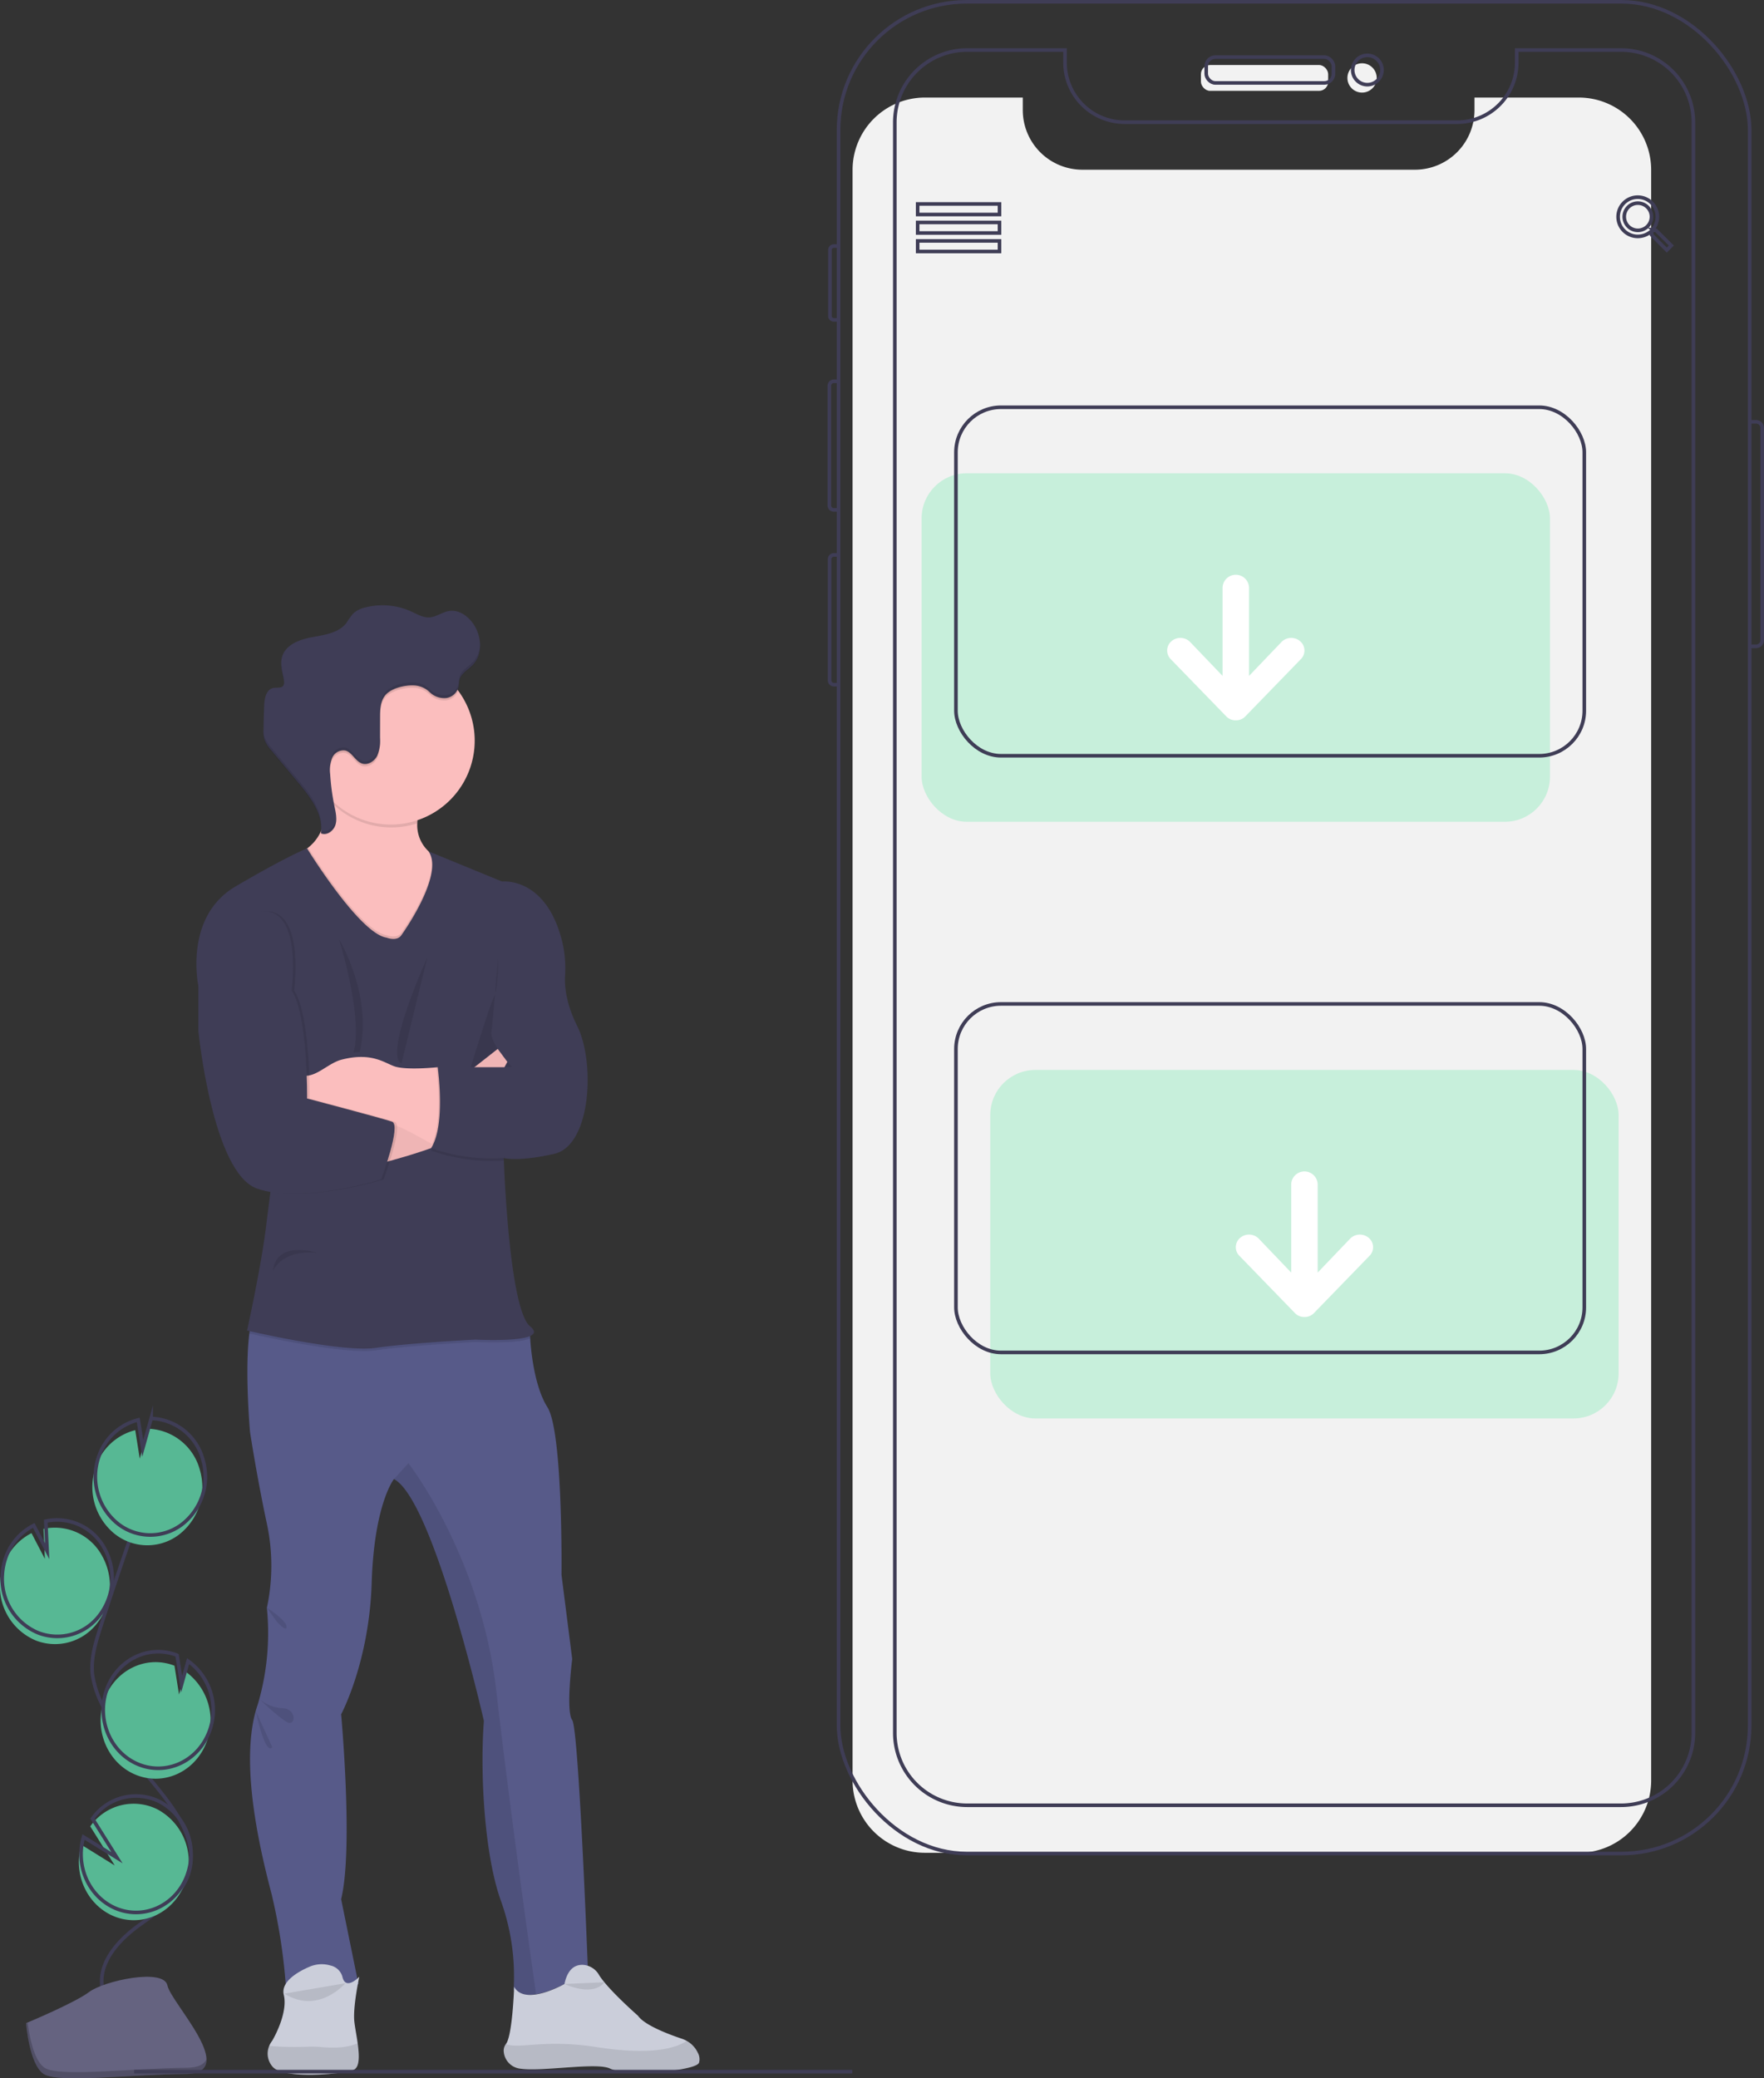 <svg xmlns="http://www.w3.org/2000/svg" xmlns:xlink="http://www.w3.org/1999/xlink" width="491.034" height="578.524" viewBox="0 0 491.034 578.524"><rect x="0" y="0" width="491.034" height="578.524" fill="#333333" stroke="none"/><defs><linearGradient id="a" x1="-5.352" y1="1" x2="-5.352" gradientUnits="objectBoundingBox"><stop offset="0" stop-color="gray" stop-opacity="0.251"/><stop offset="0.535" stop-color="gray" stop-opacity="0.122"/><stop offset="1" stop-color="gray" stop-opacity="0.102"/></linearGradient></defs><g transform="translate(-0.001 -10.967)"><path d="M656.738,120.616V568.932a20.14,20.14,0,0,1-20.14,20.137H454.584a20.141,20.141,0,0,1-20.144-20.14V120.616a20.143,20.143,0,0,1,20.146-20.144H481.82v3.5a16.592,16.592,0,0,0,16.587,16.587H590.97a16.587,16.587,0,0,0,16.587-16.587v-3.5h29.037a20.143,20.143,0,0,1,20.144,20.146Z" transform="translate(-197.113 -62.351)" fill="#f2f2f2"/><path d="M774.231,223.308h1.8a1.684,1.684,0,0,1,1.684,1.684v59.115a1.684,1.684,0,0,1-1.684,1.684h-1.8" transform="translate(-287.185 -94.913)" fill="none" stroke="#3f3d56" stroke-miterlimit="10" stroke-width="1"/><path d="M428.258,177.271h-1.3a1.1,1.1,0,0,1-1.1-1.1v-18.36a1.1,1.1,0,0,1,1.1-1.1h1.3" transform="translate(-194.836 -77.257)" fill="none" stroke="#3f3d56" stroke-miterlimit="10" stroke-width="1"/><path d="M428,243.749h-1.113a1.245,1.245,0,0,1-1.245-1.245V209.191a1.245,1.245,0,0,1,1.245-1.245H428.2" transform="translate(-194.78 -90.841)" fill="none" stroke="#3f3d56" stroke-miterlimit="10" stroke-width="1"/><path d="M428.025,309.823h-1.1a1.185,1.185,0,0,1-1.185-1.185V274.895a1.185,1.185,0,0,1,1.185-1.185h1.1" transform="translate(-194.808 -108.273)" fill="none" stroke="#3f3d56" stroke-miterlimit="10" stroke-width="1"/><rect width="253.624" height="515.453" rx="35.694" transform="translate(233.423 11.467)" fill="none" stroke="#3f3d56" stroke-miterlimit="10" stroke-width="1"/><rect width="35.417" height="7.192" rx="2.542" transform="translate(334.299 29.065)" fill="#f2f2f2"/><circle cx="4.079" cy="4.079" r="4.079" transform="translate(375.072 28.582)" fill="#f2f2f2"/><rect width="35.417" height="7.192" rx="2.542" transform="translate(335.769 26.86)" fill="none" stroke="#3f3d56" stroke-miterlimit="10" stroke-width="1"/><circle cx="4.079" cy="4.079" r="4.079" transform="translate(376.541 26.377)" fill="none" stroke="#3f3d56" stroke-miterlimit="10" stroke-width="1"/><path d="M672.738,102.616V550.932a20.14,20.14,0,0,1-20.14,20.137H470.584a20.142,20.142,0,0,1-20.144-20.14V102.616a20.143,20.143,0,0,1,20.146-20.144H497.82v3.5a16.592,16.592,0,0,0,16.587,16.587H606.97A16.587,16.587,0,0,0,623.557,85.97v-3.5h29.037a20.143,20.143,0,0,1,20.144,20.146Z" transform="translate(-201.354 -57.58)" fill="none" stroke="#3f3d56" stroke-miterlimit="10" stroke-width="1"/><rect width="22.783" height="2.94" transform="translate(255.443 67.738)" fill="none" stroke="#3f3d56" stroke-miterlimit="10" stroke-width="1"/><rect width="22.783" height="2.94" transform="translate(255.443 72.882)" fill="none" stroke="#3f3d56" stroke-miterlimit="10" stroke-width="1"/><rect width="22.783" height="2.94" transform="translate(255.443 78.027)" fill="none" stroke="#3f3d56" stroke-miterlimit="10" stroke-width="1"/><path d="M734.951,147.441h-.675l-.253-.212a5.6,5.6,0,0,0,1.308-3.6,5.463,5.463,0,1,0-5.442,5.5,5.654,5.654,0,0,0,3.586-1.311l.253.212v.677l4.219,4.231,1.266-1.269Zm-5.062,0a3.786,3.786,0,1,1,2.692-1.113,3.807,3.807,0,0,1-2.692,1.113Z" transform="translate(-273.977 -72.354)" fill="none" stroke="#3f3d56" stroke-miterlimit="10" stroke-width="1"/><rect width="174.911" height="97.009" rx="12.547" transform="translate(256.545 142.707)" fill="#c7efdb"/><rect width="174.911" height="97.009" rx="12.547" transform="translate(266.099 124.334)" fill="none" stroke="#3f3d56" stroke-miterlimit="10" stroke-width="1"/><path d="M554.669,304.8,570.1,320.7a3.506,3.506,0,0,0,2.579,1.036h.046A3.506,3.506,0,0,0,575.3,320.7l15.427-15.9a3.4,3.4,0,0,0,0-4.973,3.808,3.808,0,0,0-5.2,0l-9.141,9.555V284.742a3.688,3.688,0,0,0-7.368,0v24.637l-9.141-9.555a3.808,3.808,0,0,0-5.2,0,3.4,3.4,0,0,0,0,4.973Z" transform="translate(-228.697 -110.264)" fill="#fff"/><rect width="174.911" height="97.009" rx="12.547" transform="translate(450.564 405.808) rotate(180)" fill="#c7efdb"/><rect width="174.911" height="97.009" rx="12.547" transform="translate(441.01 387.435) rotate(180)" fill="none" stroke="#3f3d56" stroke-miterlimit="10" stroke-width="1"/><path d="M616.726,530.8a3.4,3.4,0,0,0,0-4.973,3.808,3.808,0,0,0-5.2,0l-9.141,9.555V510.742a3.688,3.688,0,0,0-7.368,0v24.637l-9.141-9.555a3.808,3.808,0,0,0-5.2,0,3.4,3.4,0,0,0,0,4.973L596.1,546.7a3.507,3.507,0,0,0,2.579,1.036h.046A3.506,3.506,0,0,0,601.3,546.7l15.427-15.9Z" transform="translate(-235.589 -170.172)" fill="#fff"/><path d="M328.194,813.88h0s-.231.128-.626.329Q327.886,814.045,328.194,813.88Z" transform="translate(-168.783 -251.462)" fill="url(#a)"/><path d="M208.11,668.453c-5.514,15.852.92,41.584,3.908,53.07a160.8,160.8,0,0,1,3.9,25.274,53.235,53.235,0,0,0,20.218-.462l-4.825-23.661c3.446-14.015,0-51.465,0-51.465s7.809-14.474,8.5-36.529c.679-21.711,6.031-28.727,6.2-28.944l0,0c11.028,5.745,25.043,67.317,25.043,67.317-1.148,14.932.231,37.907,4.825,50.314a62.291,62.291,0,0,1,3.446,24.581c1.606,1.358,3.839,1.589,6.251,1.2,6.561-1.061,14.426-6.713,14.426-6.713s-2.526-67.086-4.366-69.612,0-17,0-17l-2.984-23.434s.458-39.748-3.908-46.64c-3.767-5.951-4.635-16.411-4.8-19.157-.024-.434-.034-.675-.034-.675l-6.648-7.964s-64.329-4.825-69.154,0c-1.185,1.185-1.916,3.877-2.35,7.268-1.327,10.421.193,27.421.193,27.421s1.93,12.637,4.687,25.5a55.86,55.86,0,0,1,0,23.434,70.084,70.084,0,0,1-2.529,26.88Z" transform="translate(-136.35 -183.051)" fill="#575a89"/><path d="M214.166,835.918c2.871,3.791,19.757,2.181,22.631,1,1.754-.724,1.623-4.025,1.148-7.426-.3-2.164-.741-4.37-.92-5.979-.458-4.135,1.378-12.523,1.378-12.523s-3.791,4.022-4.707,0a4.389,4.389,0,0,0-3.279-3.117,8.583,8.583,0,0,0-5.964.374c-2.983,1.294-7.963,4.054-7.07,7.788,1.265,5.276-3.215,12.761-3.215,12.761a5.741,5.741,0,0,0-.837,1.444,5.519,5.519,0,0,0,.837,5.679Z" transform="translate(-138.385 -249.773)" fill="#cbceda"/><path d="M214.166,843.848c2.871,3.791,19.757,2.181,22.631,1,1.754-.724,1.623-4.025,1.148-7.426-1.813.849-4.9,1.553-10.038,1.078a28.877,28.877,0,0,0-3.611-.111,84.491,84.491,0,0,1-10.968-.219,5.519,5.519,0,0,0,.837,5.679Z" transform="translate(-138.385 -257.702)" opacity="0.1"/><path d="M285.777,689.464c-1.148,14.932.231,37.907,4.825,50.314a62.29,62.29,0,0,1,3.446,24.581c1.606,1.358,3.839,1.589,6.251,1.2-1.385-9.691-7.292-51.44-11.076-84.423-4.308-37.563-24.468-63.409-24.468-63.409l-4.022,4.421C271.762,627.892,285.777,689.464,285.777,689.464Z" transform="translate(-151.067 -199.465)" opacity="0.1"/><path d="M224,376.842l2.805,13.785,13.736,23.089,16.945-7.237s23.031-24.123,8.557-27.569a12.736,12.736,0,0,1-4.807-2.14,9.94,9.94,0,0,1-3.749-8.309,25.457,25.457,0,0,1,2.354-9.883l-29.637-9.3a47.329,47.329,0,0,1,2.126,12.006c.228,8.071-2.771,12.048-5.231,13.943a8.9,8.9,0,0,1-3.1,1.62Z" transform="translate(-141.33 -128.304)" fill="#fbbebe"/><path d="M232.445,349.273a47.329,47.329,0,0,1,2.126,12.006,22.773,22.773,0,0,0,1.723,1.833,23.452,23.452,0,0,0,23.434,5.348,25.457,25.457,0,0,1,2.354-9.884Z" transform="translate(-143.568 -128.304)" opacity="0.1"/><path d="M227.821,335.663a23.347,23.347,0,1,0,6.838-16.6A23.433,23.433,0,0,0,227.821,335.663Z" transform="translate(-276.511 52.113) rotate(-30)" fill="#fbbebe"/><path d="M224,386.2l2.805,13.785,13.736,23.089,16.945-7.237s23.031-24.123,8.557-27.569a12.736,12.736,0,0,1-4.807-2.14c2.616,7.182-8.174,22.128-8.174,22.128-1.254,1.847-4.135.689-4.135.689-6.947-1.051-19.743-21.039-21.828-24.364a8.9,8.9,0,0,1-3.1,1.62Z" transform="translate(-141.33 -137.664)" opacity="0.1"/><path d="M205.956,565.217c4.077.927,26.649,5.927,35.206,4.676,9.418-1.378,27.731-2.3,27.731-2.3s11.662.631,15.249-1.01c-.024-.434-.034-.675-.034-.675l-6.648-7.964s-64.329-4.825-69.153,0C207.121,559.135,206.39,561.826,205.956,565.217Z" transform="translate(-136.546 -183.051)" opacity="0.1"/><path d="M242.967,409.026s12.121-16.793,7.554-23.33l20.475,8.4s12.324-1.494,16.771,16.9a31.819,31.819,0,0,1,.761,9.335c-.162,2.773.215,7.655,3.374,13.973,5.054,10.109,3.906,33.313-6.433,35.61s-14.014,1.149-14.014,1.149,1.378,42.043,7.352,46.867-15.23,3.676-15.23,3.676-18.312.919-27.732,2.3-35.84-4.825-35.84-4.825,3.906-17.69,5.284-28.948,4.595-35.228,4.595-35.228L186.45,423.155s-4.135-19.183,10.338-27.684,19.921-10.59,19.921-10.59,14.541,23.686,22.122,24.834C238.831,409.715,241.711,410.872,242.967,409.026Z" transform="translate(-131.231 -137.743)" fill="#3f3d56"/><path d="M297.39,426.8s.23,7.581-1.149,10.568-6.433,19.528-6.433,19.528H301.3s-6.2-6.663-5.744-9.879S297.39,426.8,297.39,426.8Z" transform="translate(-158.774 -148.855)" opacity="0.1"/><path d="M252.753,493.024s25.368-6.2,27.732-11.487,8.881-17.109,8.881-17.109l-2.678-3.607-12.339,9.688s-14.7,11.717-21.6,12.866S252.753,493.024,252.753,493.024Z" transform="translate(-148.139 -157.873)" fill="#fbbebe"/><path d="M252.753,493.024s25.368-6.2,27.732-11.487,8.881-17.109,8.881-17.109l-2.678-3.607-12.339,9.688s-14.7,11.717-21.6,12.866S252.753,493.024,252.753,493.024Z" transform="translate(-148.139 -157.873)" opacity="0.05"/><path d="M224,463.967v13.764h2.212a64.389,64.389,0,0,1,31.242,8.086l4.143,2.3,1.117.62,7.12-16.042-6.661-5.972s-.121.014-.341.031c-1.63.159-8.677.748-11.665-.262-2.836-.961-6.362-4.018-14.718-1.882-4.115,1.051-7.63,5.665-11.624,4.225Z" transform="translate(-141.33 -158.681)" fill="#fbbebe"/><path d="M192.18,424.288l-4.595,5.169v12.521s3.906,39.516,16.312,43.881,34.553-2.527,34.553-2.527,5.72-15.163,3.044-16.082-23.649-6.459-23.649-6.459.3-23.178-4.3-30.07c0,0,2.987-21.6-7.352-22.055S192.18,424.288,192.18,424.288Z" transform="translate(-131.676 -144.045)" opacity="0.1"/><path d="M191.242,424.288l-4.595,5.169v12.521s3.906,39.516,16.312,43.881,34.553-2.527,34.553-2.527,5.72-15.163,3.044-16.082-23.649-6.459-23.649-6.459.3-23.178-4.3-30.07c0,0,2.987-21.6-7.352-22.055S191.242,424.288,191.242,424.288Z" transform="translate(-131.428 -144.045)" fill="#3f3d56"/><path d="M234.248,345.621a9.172,9.172,0,0,1,.524-4.473,3.454,3.454,0,0,1,3.643-2.106c1.968.458,2.815,3.019,4.742,3.632,1.623.517,3.4-.634,4.173-2.154a10.931,10.931,0,0,0,.8-5q.005-2.879.014-5.758c0-2.088.066-4.346,1.354-5.986,1.6-2.044,5.366-2.936,7.878-2.853a6.663,6.663,0,0,1,4.5,1.813,5.813,5.813,0,0,0,4.735,1.685,4.088,4.088,0,0,0,3.3-2.853.556.556,0,0,0,.017-.072,23.432,23.432,0,1,0-34.854,31.1A63.32,63.32,0,0,1,234.248,345.621Z" transform="translate(-142.342 -118.483)" opacity="0.1"/><path d="M262.226,318.581a4.094,4.094,0,0,0,3.3-2.854c.193-.742.142-1.533.361-2.268.536-1.8,2.463-2.746,3.755-4.116,2.589-2.746,2.421-7.265.588-10.564-1.479-2.663-4.348-4.911-7.349-4.391-1.858.322-3.466,1.647-5.348,1.766-1.812.115-3.471-.9-5.123-1.654a19.313,19.313,0,0,0-12.7-1.127,7.316,7.316,0,0,0-3.494,1.762,29.763,29.763,0,0,0-1.864,2.62c-2.143,2.729-5.976,3.262-9.391,3.882s-7.279,1.967-8.4,5.251c-.744,2.177-.022,4.542.405,6.8a2,2,0,0,1-.091,1.4c-.533.881-1.866.512-2.874.724-1.937.407-2.435,2.9-2.506,4.88q-.122,3.4-.184,6.794a8.784,8.784,0,0,0,.2,2.521,8.909,8.909,0,0,0,1.954,3.162l7.586,9.114c3.364,4.041,6.936,8.751,6.258,13.964,1.594.715,3.488-.661,4.01-2.328s.1-3.464-.254-5.175a63.626,63.626,0,0,1-1.2-8.972,9.141,9.141,0,0,1,.526-4.473,3.455,3.455,0,0,1,3.642-2.108c1.968.46,2.815,3.019,4.74,3.633,1.623.517,3.4-.635,4.174-2.153a10.96,10.96,0,0,0,.8-5l.014-5.759c0-2.087.067-4.345,1.354-5.987,1.6-2.043,5.367-2.935,7.88-2.853a6.673,6.673,0,0,1,4.5,1.813A5.816,5.816,0,0,0,262.226,318.581Z" transform="translate(-137.96 -113.329)" fill="#3f3d56"/><path d="M270.352,426.019l-7.195,29.555S257.487,455.541,270.352,426.019Z" transform="translate(-151.379 -148.648)" opacity="0.1"/><path d="M239.947,419.3s9.419,15.426,5.744,31.377l-1.755.128S247.069,443.421,239.947,419.3Z" transform="translate(-145.557 -146.866)" opacity="0.1"/><path d="M227.345,537.793s-11.566-3.826-12.406,5.054C214.939,542.848,217.121,536.759,227.345,537.793Z" transform="translate(-138.927 -178.06)" opacity="0.1"/><path d="M276.641,468.69s2.3,16.082-1.838,22.515a50.454,50.454,0,0,0,20.217,2.757L296.4,468.69Z" transform="translate(-154.796 -159.959)" opacity="0.1"/><path d="M275.163,489.147l1.117.62,7.12-16.042-6.661-5.972h-.345a.208.208,0,0,0,0,.031C276.5,468.525,278.357,482.337,275.163,489.147Z" transform="translate(-154.891 -159.711)" opacity="0.1"/><path d="M276.641,467.752s2.3,16.082-1.838,22.515a50.453,50.453,0,0,0,20.217,2.757l8.041-25.272Z" transform="translate(-154.796 -159.71)" fill="#3f3d56"/><path d="M302.331,832.077a5.2,5.2,0,0,0,4.461,4.551c6.239.932,21.267-1.835,25.062-.03,4.825,2.3,23.892.689,24.812-1.606a3.626,3.626,0,0,0-.331-2.764,7.335,7.335,0,0,0-3.081-3.312,7.632,7.632,0,0,0-1.382-.613c-3.591-1.2-10.376-3.743-12.206-6.406,0,0-8.455-7.4-10.868-11.4a5.519,5.519,0,0,0-4.417-2.751c-2.013-.09-4.254.922-5.171,5.331,0,0-11.021,6.289-14.005.775,0,0-.458,13.615-2.288,15.931,0,0-.007.01-.01.014a3.058,3.058,0,0,0-.576,2.278Z" transform="translate(-162.085 -249.835)" fill="#cbceda"/><path d="M302.331,839.715a5.2,5.2,0,0,0,4.461,4.551c6.239.932,21.267-1.835,25.062-.03,4.825,2.3,23.892.689,24.812-1.606a3.626,3.626,0,0,0-.331-2.764,7.335,7.335,0,0,0-3.081-3.312c-3.108,2.061-10.011,4.08-25.191,1.709-14.481-2.261-21.649.668-25.146-.842,0,0-.007.01-.01.014A3.058,3.058,0,0,0,302.331,839.715Z" transform="translate(-162.085 -257.473)" opacity="0.1"/><g transform="translate(73.332 190.337)" opacity="0.1"><path d="M218.772,319.75c-.006-.037-.013-.074-.02-.11a21.517,21.517,0,0,1-.709-5.217,33.521,33.521,0,0,0,.709,4.183A2.49,2.49,0,0,1,218.772,319.75Z" transform="translate(-213.078 -309.402)"/><path d="M237.07,339.444a6.713,6.713,0,0,0-.564,2.625,7.91,7.91,0,0,1,.564-3.659,3.455,3.455,0,0,1,3.642-2.108c1.968.46,2.815,3.02,4.74,3.633,1.623.517,3.4-.635,4.174-2.153a10.96,10.96,0,0,0,.8-5q.007-2.879.014-5.759c0-2.087.067-4.345,1.354-5.987,1.6-2.043,5.367-2.935,7.88-2.853a6.672,6.672,0,0,1,4.5,1.813,5.817,5.817,0,0,0,4.736,1.686,4.094,4.094,0,0,0,3.3-2.854c.193-.742.142-1.533.361-2.268.536-1.8,2.463-2.746,3.755-4.116a7.522,7.522,0,0,0,1.938-4.856,7.832,7.832,0,0,1-1.938,5.89c-1.292,1.37-3.219,2.311-3.755,4.116-.218.735-.168,1.526-.361,2.268a4.094,4.094,0,0,1-3.3,2.854,5.817,5.817,0,0,1-4.736-1.686,6.672,6.672,0,0,0-4.5-1.813c-2.513-.082-6.278.811-7.88,2.853-1.288,1.642-1.349,3.9-1.354,5.987q-.007,2.879-.014,5.759a10.96,10.96,0,0,1-.8,5c-.774,1.518-2.551,2.671-4.174,2.153-1.926-.614-2.772-3.173-4.74-3.633A3.455,3.455,0,0,0,237.07,339.444Z" transform="translate(-217.969 -307.591)"/><path d="M211.512,341.79a8.91,8.91,0,0,0,1.954,3.162l7.586,9.114c3.194,3.837,6.572,8.277,6.326,13.178-.23-4.493-3.358-8.579-6.326-12.144l-7.586-9.114a8.909,8.909,0,0,1-1.954-3.162,8.78,8.78,0,0,1-.2-2.52,6.252,6.252,0,0,0,.2,1.487Z" transform="translate(-211.293 -316.263)"/><path d="M237.1,374.419a5.4,5.4,0,0,0,.227-1.229,6.154,6.154,0,0,1-.227,2.263c-.523,1.667-2.416,3.044-4.01,2.328a10,10,0,0,0,.079-1.005C234.744,377.414,236.584,376.06,237.1,374.419Z" transform="translate(-217.071 -324.98)"/></g><path d="M336.414,814.321s-2.4,4.225-11.1.5" transform="translate(-168.185 -251.579)" opacity="0.1"/><path d="M236.2,814.706s-7.507,8.836-16.964,2.9" transform="translate(-140.067 -251.681)" opacity="0.1"/><path d="M212.6,672.509s5.3,3.313,5.475,5.208-2.737-1.378-2.737-1.378Z" transform="translate(-138.306 -213.987)" opacity="0.1"/><path d="M209.748,707.074a11.072,11.072,0,0,0,6.534,2.55c3.963.172,3.633,5.341,1.041,3.791S209.748,707.074,209.748,707.074Z" transform="translate(-137.551 -223.15)" opacity="0.1"/><path d="M208.375,711.585s2.546,12.5,4.613,10.09" transform="translate(-137.187 -224.346)" opacity="0.1"/><path d="M121.586,685.533a14.751,14.751,0,0,0,17.061-4.97,17.02,17.02,0,0,0,1.226-18.722,14.956,14.956,0,0,0-16.25-7.424l.383,8.351-3.725-7.156a15.853,15.853,0,0,0-7.852,9.138,16.745,16.745,0,0,0-.88,4.389A16.276,16.276,0,0,0,121.586,685.533Z" transform="translate(-111.511 -217.871)" fill="#57b894"/><path d="M149.258,778.441c-1.315-7.1,4.383-13.4,10.01-17.49s12.2-8.113,14.123-15.058c2.76-9.981-5.46-19.122-11.858-27a98.249,98.249,0,0,1-12.143-19.143,27.415,27.415,0,0,1-2.9-8.7c-.5-4.424.836-8.827,2.186-13.047q6.746-21.088,14.425-41.822" transform="translate(-120.753 -213.927)" fill="none" stroke="#3f3d56" stroke-miterlimit="10" stroke-width="1"/><path d="M122.443,682.775a14.751,14.751,0,0,0,17.061-4.97,17.02,17.02,0,0,0,1.226-18.722,14.956,14.956,0,0,0-16.25-7.424l.383,8.351-3.725-7.156a15.853,15.853,0,0,0-7.852,9.138,16.743,16.743,0,0,0-.88,4.389,16.276,16.276,0,0,0,10.036,16.394Z" transform="translate(-111.738 -217.263)" fill="none" stroke="#3f3d56" stroke-miterlimit="10" stroke-width="1"/><path d="M147.423,629.45a15.608,15.608,0,0,1,11.009-10.288l1.259,7.939,2.335-8.338a15.449,15.449,0,0,1,14.408,11.511,16.749,16.749,0,0,1-5.95,18.062,14.594,14.594,0,0,1-18.031-.512,16.827,16.827,0,0,1-5.03-18.374Z" transform="translate(-120.787 -210.089)" fill="#57b894"/><path d="M148.566,625.773a15.609,15.609,0,0,1,11.009-10.288l1.259,7.939,2.335-8.338A15.449,15.449,0,0,1,177.577,626.6a16.749,16.749,0,0,1-5.95,18.062,14.593,14.593,0,0,1-18.031-.512,16.827,16.827,0,0,1-5.03-18.374Z" transform="translate(-121.09 -209.278)" fill="none" stroke="#3f3d56" stroke-miterlimit="10" stroke-width="1"/><path d="M159.71,733.586c7.309,2.812,15.444-.64,18.908-8.024a16.8,16.8,0,0,0-5.371-20.836l-1.794,6.407-1.272-8.032a.247.247,0,0,0-.039-.016c-7.941-3.055-16.713,1.3-19.593,9.718s1.221,17.727,9.162,20.783Z" transform="translate(-121.615 -228.464)" fill="#57b894"/><path d="M160.7,729.862c7.309,2.812,15.444-.64,18.908-8.024A16.8,16.8,0,0,0,174.237,701l-1.794,6.407-1.272-8.032a.252.252,0,0,0-.039-.016c-7.941-3.055-16.713,1.3-19.593,9.718s1.221,17.727,9.162,20.783Z" transform="translate(-121.877 -227.643)" fill="none" stroke="#3f3d56" stroke-miterlimit="10" stroke-width="1"/><path d="M141.6,771.671c1.251,7.551,7.318,13.141,14.542,13.4s13.632-4.886,15.359-12.331a16.54,16.54,0,0,0-8.21-18.483,14.735,14.735,0,0,0-18.744,4.711l6.815,10.88-9.311-5.774A17.009,17.009,0,0,0,141.6,771.671Z" transform="translate(-119.423 -239.606)" fill="#57b894"/><path d="M142.453,768.913c1.251,7.552,7.318,13.141,14.542,13.4s13.632-4.886,15.359-12.331a16.54,16.54,0,0,0-8.21-18.483,14.735,14.735,0,0,0-18.744,4.711l6.815,10.88-9.311-5.775A17.009,17.009,0,0,0,142.453,768.913Z" transform="translate(-119.65 -238.999)" fill="none" stroke="#3f3d56" stroke-miterlimit="10" stroke-width="1"/><path d="M121.4,827.368s13.5-5.611,17.565-8.683,20.762-6.741,21.771-1.814,20.284,24.507,5.045,24.637-35.407,2.652-39.467.029S121.4,827.368,121.4,827.368Z" transform="translate(-114.133 -253.234)" fill="#656380"/><path d="M166.056,843.438c-15.238.13-35.407,2.652-39.467.029-3.092-2-4.324-9.166-4.736-12.473-.285.013-.451.019-.451.019s.855,11.546,4.915,14.169,24.228.1,39.467-.029c4.4-.038,5.918-1.7,5.835-4.156C171.007,842.482,169.33,843.41,166.056,843.438Z" transform="translate(-114.133 -256.879)" opacity="0.2"/><line x2="199.898" transform="translate(37.346 587.635)" fill="none" stroke="#3f3d56" stroke-miterlimit="10" stroke-width="1"/></g></svg>